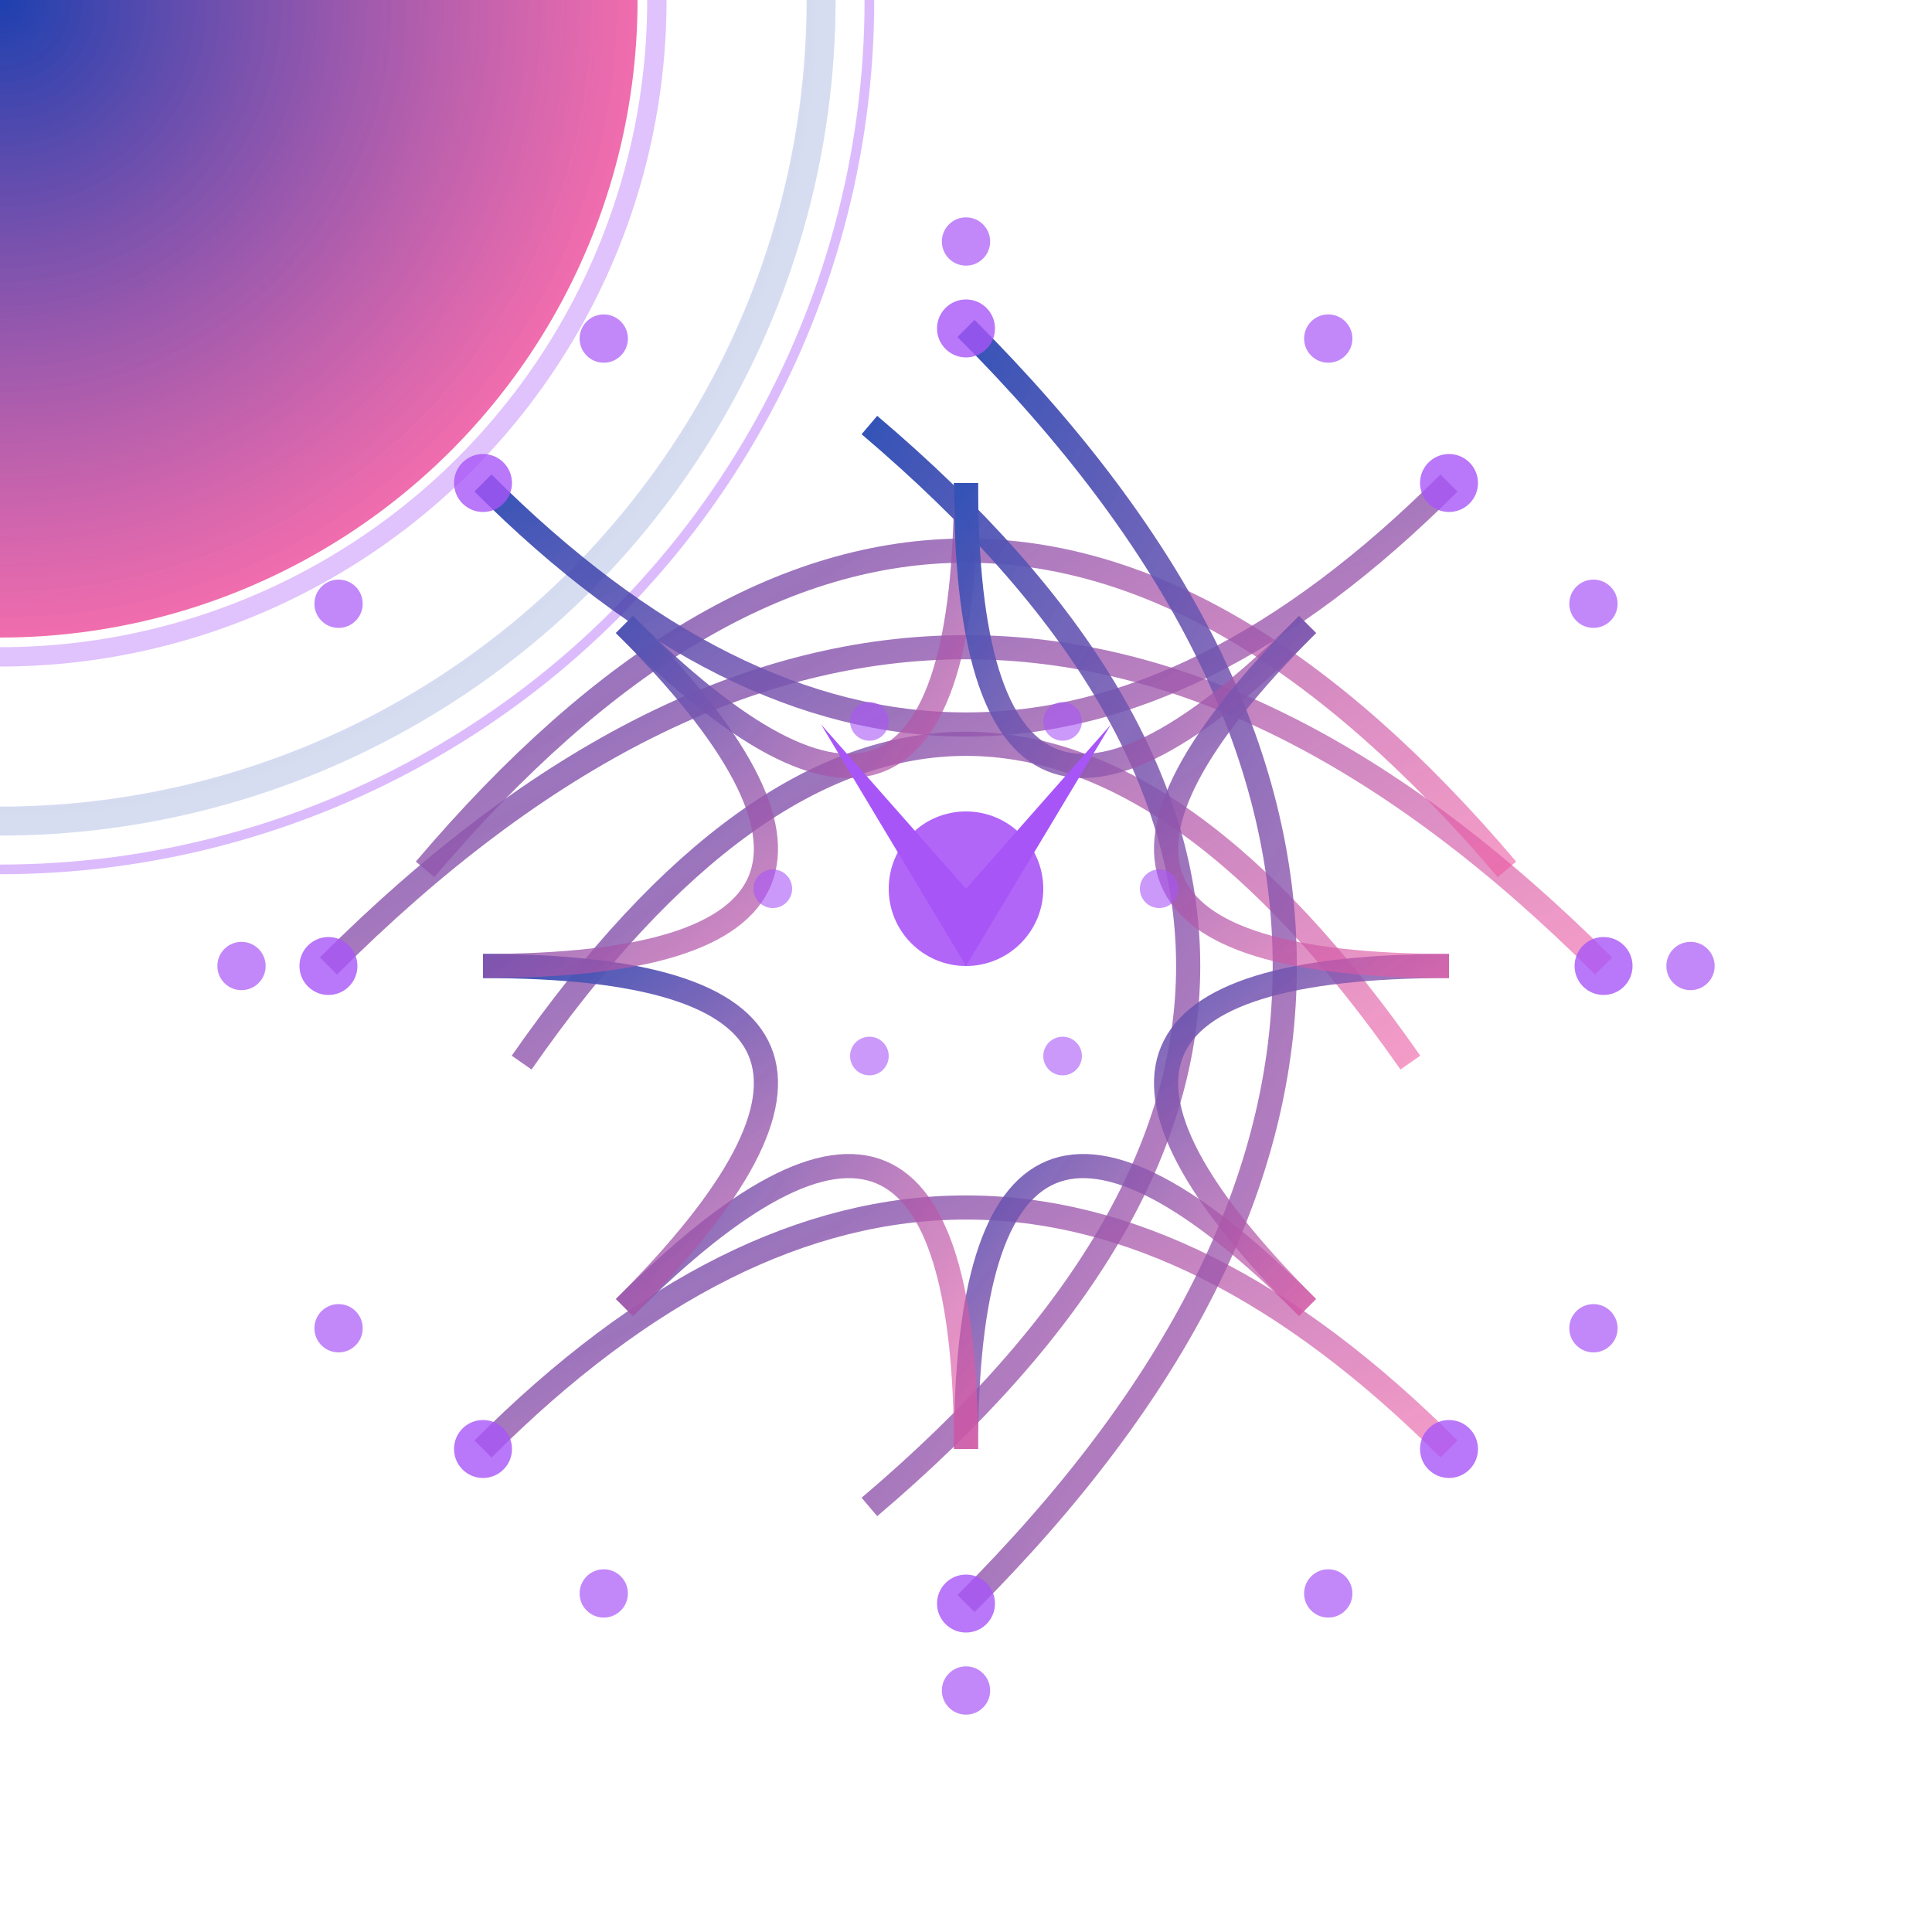<?xml version="1.0" encoding="utf-8" ?>
<svg xmlns="http://www.w3.org/2000/svg" xmlns:ev="http://www.w3.org/2001/xml-events" xmlns:xlink="http://www.w3.org/1999/xlink" baseProfile="full" height="200" version="1.1" viewBox="0 0 200 200" width="200">
  <title>Logo Arkalia-LUNA - Variante techno-mystique avancée</title>
  <defs>
    <radialGradient cx="50%" cy="50%" id="advancedMoonGradient-power" r="50%">
      <stop offset="0%" stop-color="#1e40af" stop-opacity="1.0"/>
      <stop offset="100%" stop-color="#ec4899" stop-opacity="0.8"/>
    </radialGradient>
    <radialGradient cx="50%" cy="50%" id="borderGradient-power" r="50%">
      <stop offset="0%" stop-color="#a855f7" stop-opacity="0.8"/>
      <stop offset="100%" stop-color="#1e40af" stop-opacity="0.2"/>
    </radialGradient>
    <filter id="mainGlow-power">
      <feGaussianBlur in="SourceGraphic" stdDeviation="3.6"/>
      <feMerge>
        <feMergeNode in="SourceGraphic"/>
        <feMergeNode/>
        <feMergeNode/>
      </feMerge>
    </filter>
    <filter id="detailGlow-power">
      <feGaussianBlur in="SourceGraphic" stdDeviation="1.5"/>
    </filter>
    <filter id="turbulence-power">
      <feTurbulence baseFrequency="0.02" numOctaves="3" seed="1" stitchTiles="stitch" type="fractalNoise"/>
      <feDisplacementMap in="SourceGraphic" in2="SourceGraphic" scale="8"/>
    </filter>
    <mask id="depthMask-power">
      <circle cx="0" cy="0" fill="white" r="45%"/>
    </mask>
    <linearGradient id="neuralGradient-power" x1="0%" x2="100%" y1="0%" y2="100%">
      <stop offset="0%" stop-color="#1e40af" stop-opacity="1.0"/>
      <stop offset="100%" stop-color="#ec4899" stop-opacity="0.6"/>
    </linearGradient>
  </defs>
  <circle cx="0" cy="0" fill="none" filter="url(#mainGlow-power)" opacity="0.9" r="85" stroke="url(#borderGradient-power)" stroke-width="3">
    <animate attributeName="opacity" dur="2.667s" repeatCount="indefinite" values="0.9;0.27;0.9"/>
  </circle>
  <circle cx="0" cy="0" fill="none" filter="url(#detailGlow-power)" opacity="0.4" r="90" stroke="#a855f7" stroke-width="1">
    <animate attributeName="r" dur="2.0s" repeatCount="indefinite" values="90;100;90"/>
  </circle>
  <circle cx="0" cy="0" fill="url(#advancedMoonGradient-power)" filter="url(#mainGlow-power)" r="66">
    <animate attributeName="r" dur="1.667s" repeatCount="indefinite" values="66;71.28;66"/>
  </circle>
  <circle cx="0" cy="0" fill="none" filter="url(#detailGlow-power)" opacity="0.6" r="68" stroke="#a855f7" stroke-width="2"/>
  <g fill="none" filter="url(#detailGlow-power)" opacity="0.9" stroke="url(#neuralGradient-power)" stroke-width="2.5">
    <path d="M34 100 Q100 34 166 100">
      <animate attributeName="stroke-dashoffset" begin="0.0s" dur="3.333s" repeatCount="indefinite" values="0;-200;0"/>
      <animate attributeName="opacity" begin="0.0s" dur="2.667s" repeatCount="indefinite" values="0.9;0.4;0.9"/>
    </path>
    <path d="M44 90 Q100 24 156 90">
      <animate attributeName="stroke-dashoffset" begin="0.3s" dur="3.333s" repeatCount="indefinite" values="0;-200;0"/>
      <animate attributeName="opacity" begin="0.2s" dur="2.667s" repeatCount="indefinite" values="0.9;0.4;0.9"/>
    </path>
    <path d="M54 110 Q100 44 146 110">
      <animate attributeName="stroke-dashoffset" begin="0.6s" dur="3.333s" repeatCount="indefinite" values="0;-200;0"/>
      <animate attributeName="opacity" begin="0.4s" dur="2.667s" repeatCount="indefinite" values="0.9;0.4;0.9"/>
    </path>
    <path d="M50 50 Q100 100 150 50">
      <animate attributeName="stroke-dashoffset" begin="0.9s" dur="3.333s" repeatCount="indefinite" values="0;-200;0"/>
      <animate attributeName="opacity" begin="0.6s" dur="2.667s" repeatCount="indefinite" values="0.9;0.4;0.9"/>
    </path>
    <path d="M50 150 Q100 100 150 150">
      <animate attributeName="stroke-dashoffset" begin="1.2s" dur="3.333s" repeatCount="indefinite" values="0;-200;0"/>
      <animate attributeName="opacity" begin="0.8s" dur="2.667s" repeatCount="indefinite" values="0.9;0.4;0.9"/>
    </path>
    <path d="M100 34 Q166 100 100 166">
      <animate attributeName="stroke-dashoffset" begin="1.5s" dur="3.333s" repeatCount="indefinite" values="0;-200;0"/>
      <animate attributeName="opacity" begin="1.0s" dur="2.667s" repeatCount="indefinite" values="0.9;0.4;0.9"/>
    </path>
    <path d="M90 44 Q156 100 90 156">
      <animate attributeName="stroke-dashoffset" begin="1.8s" dur="3.333s" repeatCount="indefinite" values="0;-200;0"/>
      <animate attributeName="opacity" begin="1.2s" dur="2.667s" repeatCount="indefinite" values="0.9;0.4;0.9"/>
    </path>
    <path d="M150.0 100.0 Q100 100 135.355 135.355">
      <animate attributeName="stroke-dashoffset" begin="2.1s" dur="3.333s" repeatCount="indefinite" values="0;-200;0"/>
      <animate attributeName="opacity" begin="1.4s" dur="2.667s" repeatCount="indefinite" values="0.9;0.4;0.9"/>
    </path>
    <path d="M135.355 135.355 Q100 100 100.0 150.0">
      <animate attributeName="stroke-dashoffset" begin="2.4s" dur="3.333s" repeatCount="indefinite" values="0;-200;0"/>
      <animate attributeName="opacity" begin="1.6s" dur="2.667s" repeatCount="indefinite" values="0.9;0.4;0.9"/>
    </path>
    <path d="M100.0 150.0 Q100 100 64.645 135.355">
      <animate attributeName="stroke-dashoffset" begin="2.7s" dur="3.333s" repeatCount="indefinite" values="0;-200;0"/>
      <animate attributeName="opacity" begin="1.8s" dur="2.667s" repeatCount="indefinite" values="0.9;0.4;0.9"/>
    </path>
    <path d="M64.645 135.355 Q100 100 50.0 100.0">
      <animate attributeName="stroke-dashoffset" begin="3.0s" dur="3.333s" repeatCount="indefinite" values="0;-200;0"/>
      <animate attributeName="opacity" begin="2.0s" dur="2.667s" repeatCount="indefinite" values="0.9;0.4;0.9"/>
    </path>
    <path d="M50.0 100.0 Q100 100 64.645 64.645">
      <animate attributeName="stroke-dashoffset" begin="3.3s" dur="3.333s" repeatCount="indefinite" values="0;-200;0"/>
      <animate attributeName="opacity" begin="2.2s" dur="2.667s" repeatCount="indefinite" values="0.9;0.4;0.9"/>
    </path>
    <path d="M64.645 64.645 Q100 100 100 50.0">
      <animate attributeName="stroke-dashoffset" begin="3.6s" dur="3.333s" repeatCount="indefinite" values="0;-200;0"/>
      <animate attributeName="opacity" begin="2.4s" dur="2.667s" repeatCount="indefinite" values="0.9;0.4;0.9"/>
    </path>
    <path d="M100 50.0 Q100 100 135.355 64.645">
      <animate attributeName="stroke-dashoffset" begin="3.9s" dur="3.333s" repeatCount="indefinite" values="0;-200;0"/>
      <animate attributeName="opacity" begin="2.6s" dur="2.667s" repeatCount="indefinite" values="0.9;0.4;0.9"/>
    </path>
    <path d="M135.355 64.645 Q100 100 150.0 100">
      <animate attributeName="stroke-dashoffset" begin="4.2s" dur="3.333s" repeatCount="indefinite" values="0;-200;0"/>
      <animate attributeName="opacity" begin="2.8s" dur="2.667s" repeatCount="indefinite" values="0.9;0.4;0.9"/>
    </path>
  </g>
  <circle cx="34" cy="100" fill="#a855f7" filter="url(#detailGlow-power)" opacity="0.8" r="3">
    <animate attributeName="opacity" begin="0.0s" dur="1.333s" repeatCount="indefinite" values="0.8;1.0;0.8"/>
  </circle>
  <circle cx="166" cy="100" fill="#a855f7" filter="url(#detailGlow-power)" opacity="0.8" r="3">
    <animate attributeName="opacity" begin="0.2s" dur="1.333s" repeatCount="indefinite" values="0.8;1.0;0.8"/>
  </circle>
  <circle cx="100" cy="34" fill="#a855f7" filter="url(#detailGlow-power)" opacity="0.8" r="3">
    <animate attributeName="opacity" begin="0.4s" dur="1.333s" repeatCount="indefinite" values="0.8;1.0;0.8"/>
  </circle>
  <circle cx="100" cy="166" fill="#a855f7" filter="url(#detailGlow-power)" opacity="0.8" r="3">
    <animate attributeName="opacity" begin="0.6s" dur="1.333s" repeatCount="indefinite" values="0.8;1.0;0.8"/>
  </circle>
  <circle cx="50" cy="50" fill="#a855f7" filter="url(#detailGlow-power)" opacity="0.8" r="3">
    <animate attributeName="opacity" begin="0.8s" dur="1.333s" repeatCount="indefinite" values="0.8;1.0;0.8"/>
  </circle>
  <circle cx="150" cy="50" fill="#a855f7" filter="url(#detailGlow-power)" opacity="0.8" r="3">
    <animate attributeName="opacity" begin="1.0s" dur="1.333s" repeatCount="indefinite" values="0.8;1.0;0.8"/>
  </circle>
  <circle cx="50" cy="150" fill="#a855f7" filter="url(#detailGlow-power)" opacity="0.8" r="3">
    <animate attributeName="opacity" begin="1.2s" dur="1.333s" repeatCount="indefinite" values="0.8;1.0;0.8"/>
  </circle>
  <circle cx="150" cy="150" fill="#a855f7" filter="url(#detailGlow-power)" opacity="0.8" r="3">
    <animate attributeName="opacity" begin="1.4s" dur="1.333s" repeatCount="indefinite" values="0.8;1.0;0.8"/>
  </circle>
  <g>
    <path d="M85 75 L100 92 L115 75 L100 100 Z" fill="#a855f7" filter="url(#mainGlow-power)">
      <animate attributeName="opacity" dur="1.333s" repeatCount="indefinite" values="0.9;1.0;0.9"/>
    </path>
    <circle cx="100" cy="92" fill="#a855f7" filter="url(#mainGlow-power)" opacity="0.9" r="8">
      <animate attributeName="r" dur="1.667s" repeatCount="indefinite" values="8;12;8"/>
    </circle>
    <g>
      <circle cx="120.0" cy="92.0" fill="#a855f7" opacity="0.6" r="2">
        <animate attributeName="opacity" begin="0.0s" dur="2.0s" repeatCount="indefinite" values="0.6;1.0;0.6"/>
      </circle>
      <circle cx="110.0" cy="109.321" fill="#a855f7" opacity="0.6" r="2">
        <animate attributeName="opacity" begin="0.3s" dur="2.0s" repeatCount="indefinite" values="0.6;1.0;0.6"/>
      </circle>
      <circle cx="90.0" cy="109.321" fill="#a855f7" opacity="0.6" r="2">
        <animate attributeName="opacity" begin="0.6s" dur="2.0s" repeatCount="indefinite" values="0.6;1.0;0.6"/>
      </circle>
      <circle cx="80.0" cy="92.0" fill="#a855f7" opacity="0.6" r="2">
        <animate attributeName="opacity" begin="0.9s" dur="2.0s" repeatCount="indefinite" values="0.6;1.0;0.6"/>
      </circle>
      <circle cx="90" cy="74.679" fill="#a855f7" opacity="0.6" r="2">
        <animate attributeName="opacity" begin="1.2s" dur="2.0s" repeatCount="indefinite" values="0.6;1.0;0.6"/>
      </circle>
      <circle cx="110.0" cy="74.679" fill="#a855f7" opacity="0.6" r="2">
        <animate attributeName="opacity" begin="1.5s" dur="2.0s" repeatCount="indefinite" values="0.6;1.0;0.6"/>
      </circle>
    </g>
  </g>
  <circle cx="175.0" cy="100.0" fill="#a855f7" filter="url(#detailGlow-power)" opacity="0.7" r="2.5">
    <animate attributeName="opacity" begin="0.0s" dur="1.667s" repeatCount="indefinite" values="0.7;1.0;0.7"/>
    <animate attributeName="cx" begin="0.0s" dur="2.667s" repeatCount="indefinite" values="175.0;179.33;175.0"/>
    <animate attributeName="cy" begin="0.0s" dur="2.667s" repeatCount="indefinite" values="100.0;102.5;100.0"/>
  </circle>
  <circle cx="164.952" cy="137.5" fill="#a855f7" filter="url(#detailGlow-power)" opacity="0.7" r="2.5">
    <animate attributeName="opacity" begin="0.2s" dur="1.667s" repeatCount="indefinite" values="0.7;1.0;0.7"/>
    <animate attributeName="cx" begin="0.1s" dur="2.667s" repeatCount="indefinite" values="164.952;167.452;164.952"/>
    <animate attributeName="cy" begin="0.1s" dur="2.667s" repeatCount="indefinite" values="137.5;141.83;137.5"/>
  </circle>
  <circle cx="137.5" cy="164.952" fill="#a855f7" filter="url(#detailGlow-power)" opacity="0.7" r="2.5">
    <animate attributeName="opacity" begin="0.4s" dur="1.667s" repeatCount="indefinite" values="0.7;1.0;0.7"/>
    <animate attributeName="cx" begin="0.2s" dur="2.667s" repeatCount="indefinite" values="137.5;137.5;137.5"/>
    <animate attributeName="cy" begin="0.2s" dur="2.667s" repeatCount="indefinite" values="164.952;169.952;164.952"/>
  </circle>
  <circle cx="100.0" cy="175.0" fill="#a855f7" filter="url(#detailGlow-power)" opacity="0.7" r="2.5">
    <animate attributeName="opacity" begin="0.6s" dur="1.667s" repeatCount="indefinite" values="0.7;1.0;0.7"/>
    <animate attributeName="cx" begin="0.3s" dur="2.667s" repeatCount="indefinite" values="100.0;97.5;100.0"/>
    <animate attributeName="cy" begin="0.3s" dur="2.667s" repeatCount="indefinite" values="175.0;179.33;175.0"/>
  </circle>
  <circle cx="62.5" cy="164.952" fill="#a855f7" filter="url(#detailGlow-power)" opacity="0.7" r="2.5">
    <animate attributeName="opacity" begin="0.8s" dur="1.667s" repeatCount="indefinite" values="0.7;1.0;0.7"/>
    <animate attributeName="cx" begin="0.4s" dur="2.667s" repeatCount="indefinite" values="62.5;58.17;62.5"/>
    <animate attributeName="cy" begin="0.4s" dur="2.667s" repeatCount="indefinite" values="164.952;167.452;164.952"/>
  </circle>
  <circle cx="35.048" cy="137.5" fill="#a855f7" filter="url(#detailGlow-power)" opacity="0.7" r="2.5">
    <animate attributeName="opacity" begin="1.0s" dur="1.667s" repeatCount="indefinite" values="0.7;1.0;0.7"/>
    <animate attributeName="cx" begin="0.5s" dur="2.667s" repeatCount="indefinite" values="35.048;30.048;35.048"/>
    <animate attributeName="cy" begin="0.5s" dur="2.667s" repeatCount="indefinite" values="137.5;137.5;137.5"/>
  </circle>
  <circle cx="25.0" cy="100" fill="#a855f7" filter="url(#detailGlow-power)" opacity="0.7" r="2.5">
    <animate attributeName="opacity" begin="1.2s" dur="1.667s" repeatCount="indefinite" values="0.7;1.0;0.7"/>
    <animate attributeName="cx" begin="0.6s" dur="2.667s" repeatCount="indefinite" values="25.0;20.67;25.0"/>
    <animate attributeName="cy" begin="0.6s" dur="2.667s" repeatCount="indefinite" values="100;97.5;100"/>
  </circle>
  <circle cx="35.048" cy="62.5" fill="#a855f7" filter="url(#detailGlow-power)" opacity="0.7" r="2.5">
    <animate attributeName="opacity" begin="1.4s" dur="1.667s" repeatCount="indefinite" values="0.7;1.0;0.7"/>
    <animate attributeName="cx" begin="0.7s" dur="2.667s" repeatCount="indefinite" values="35.048;32.548;35.048"/>
    <animate attributeName="cy" begin="0.7s" dur="2.667s" repeatCount="indefinite" values="62.5;58.17;62.5"/>
  </circle>
  <circle cx="62.5" cy="35.048" fill="#a855f7" filter="url(#detailGlow-power)" opacity="0.7" r="2.5">
    <animate attributeName="opacity" begin="1.6s" dur="1.667s" repeatCount="indefinite" values="0.7;1.0;0.7"/>
    <animate attributeName="cx" begin="0.8s" dur="2.667s" repeatCount="indefinite" values="62.5;62.5;62.5"/>
    <animate attributeName="cy" begin="0.8s" dur="2.667s" repeatCount="indefinite" values="35.048;30.048;35.048"/>
  </circle>
  <circle cx="100" cy="25.0" fill="#a855f7" filter="url(#detailGlow-power)" opacity="0.7" r="2.5">
    <animate attributeName="opacity" begin="1.8s" dur="1.667s" repeatCount="indefinite" values="0.7;1.0;0.7"/>
    <animate attributeName="cx" begin="0.9s" dur="2.667s" repeatCount="indefinite" values="100;102.5;100"/>
    <animate attributeName="cy" begin="0.9s" dur="2.667s" repeatCount="indefinite" values="25.0;20.67;25.0"/>
  </circle>
  <circle cx="137.5" cy="35.048" fill="#a855f7" filter="url(#detailGlow-power)" opacity="0.7" r="2.5">
    <animate attributeName="opacity" begin="2.0s" dur="1.667s" repeatCount="indefinite" values="0.7;1.0;0.7"/>
    <animate attributeName="cx" begin="1.0s" dur="2.667s" repeatCount="indefinite" values="137.5;141.83;137.5"/>
    <animate attributeName="cy" begin="1.0s" dur="2.667s" repeatCount="indefinite" values="35.048;32.548;35.048"/>
  </circle>
  <circle cx="164.952" cy="62.5" fill="#a855f7" filter="url(#detailGlow-power)" opacity="0.7" r="2.5">
    <animate attributeName="opacity" begin="2.2s" dur="1.667s" repeatCount="indefinite" values="0.7;1.0;0.7"/>
    <animate attributeName="cx" begin="1.1s" dur="2.667s" repeatCount="indefinite" values="164.952;169.952;164.952"/>
    <animate attributeName="cy" begin="1.1s" dur="2.667s" repeatCount="indefinite" values="62.5;62.5;62.5"/>
  </circle>
</svg>
